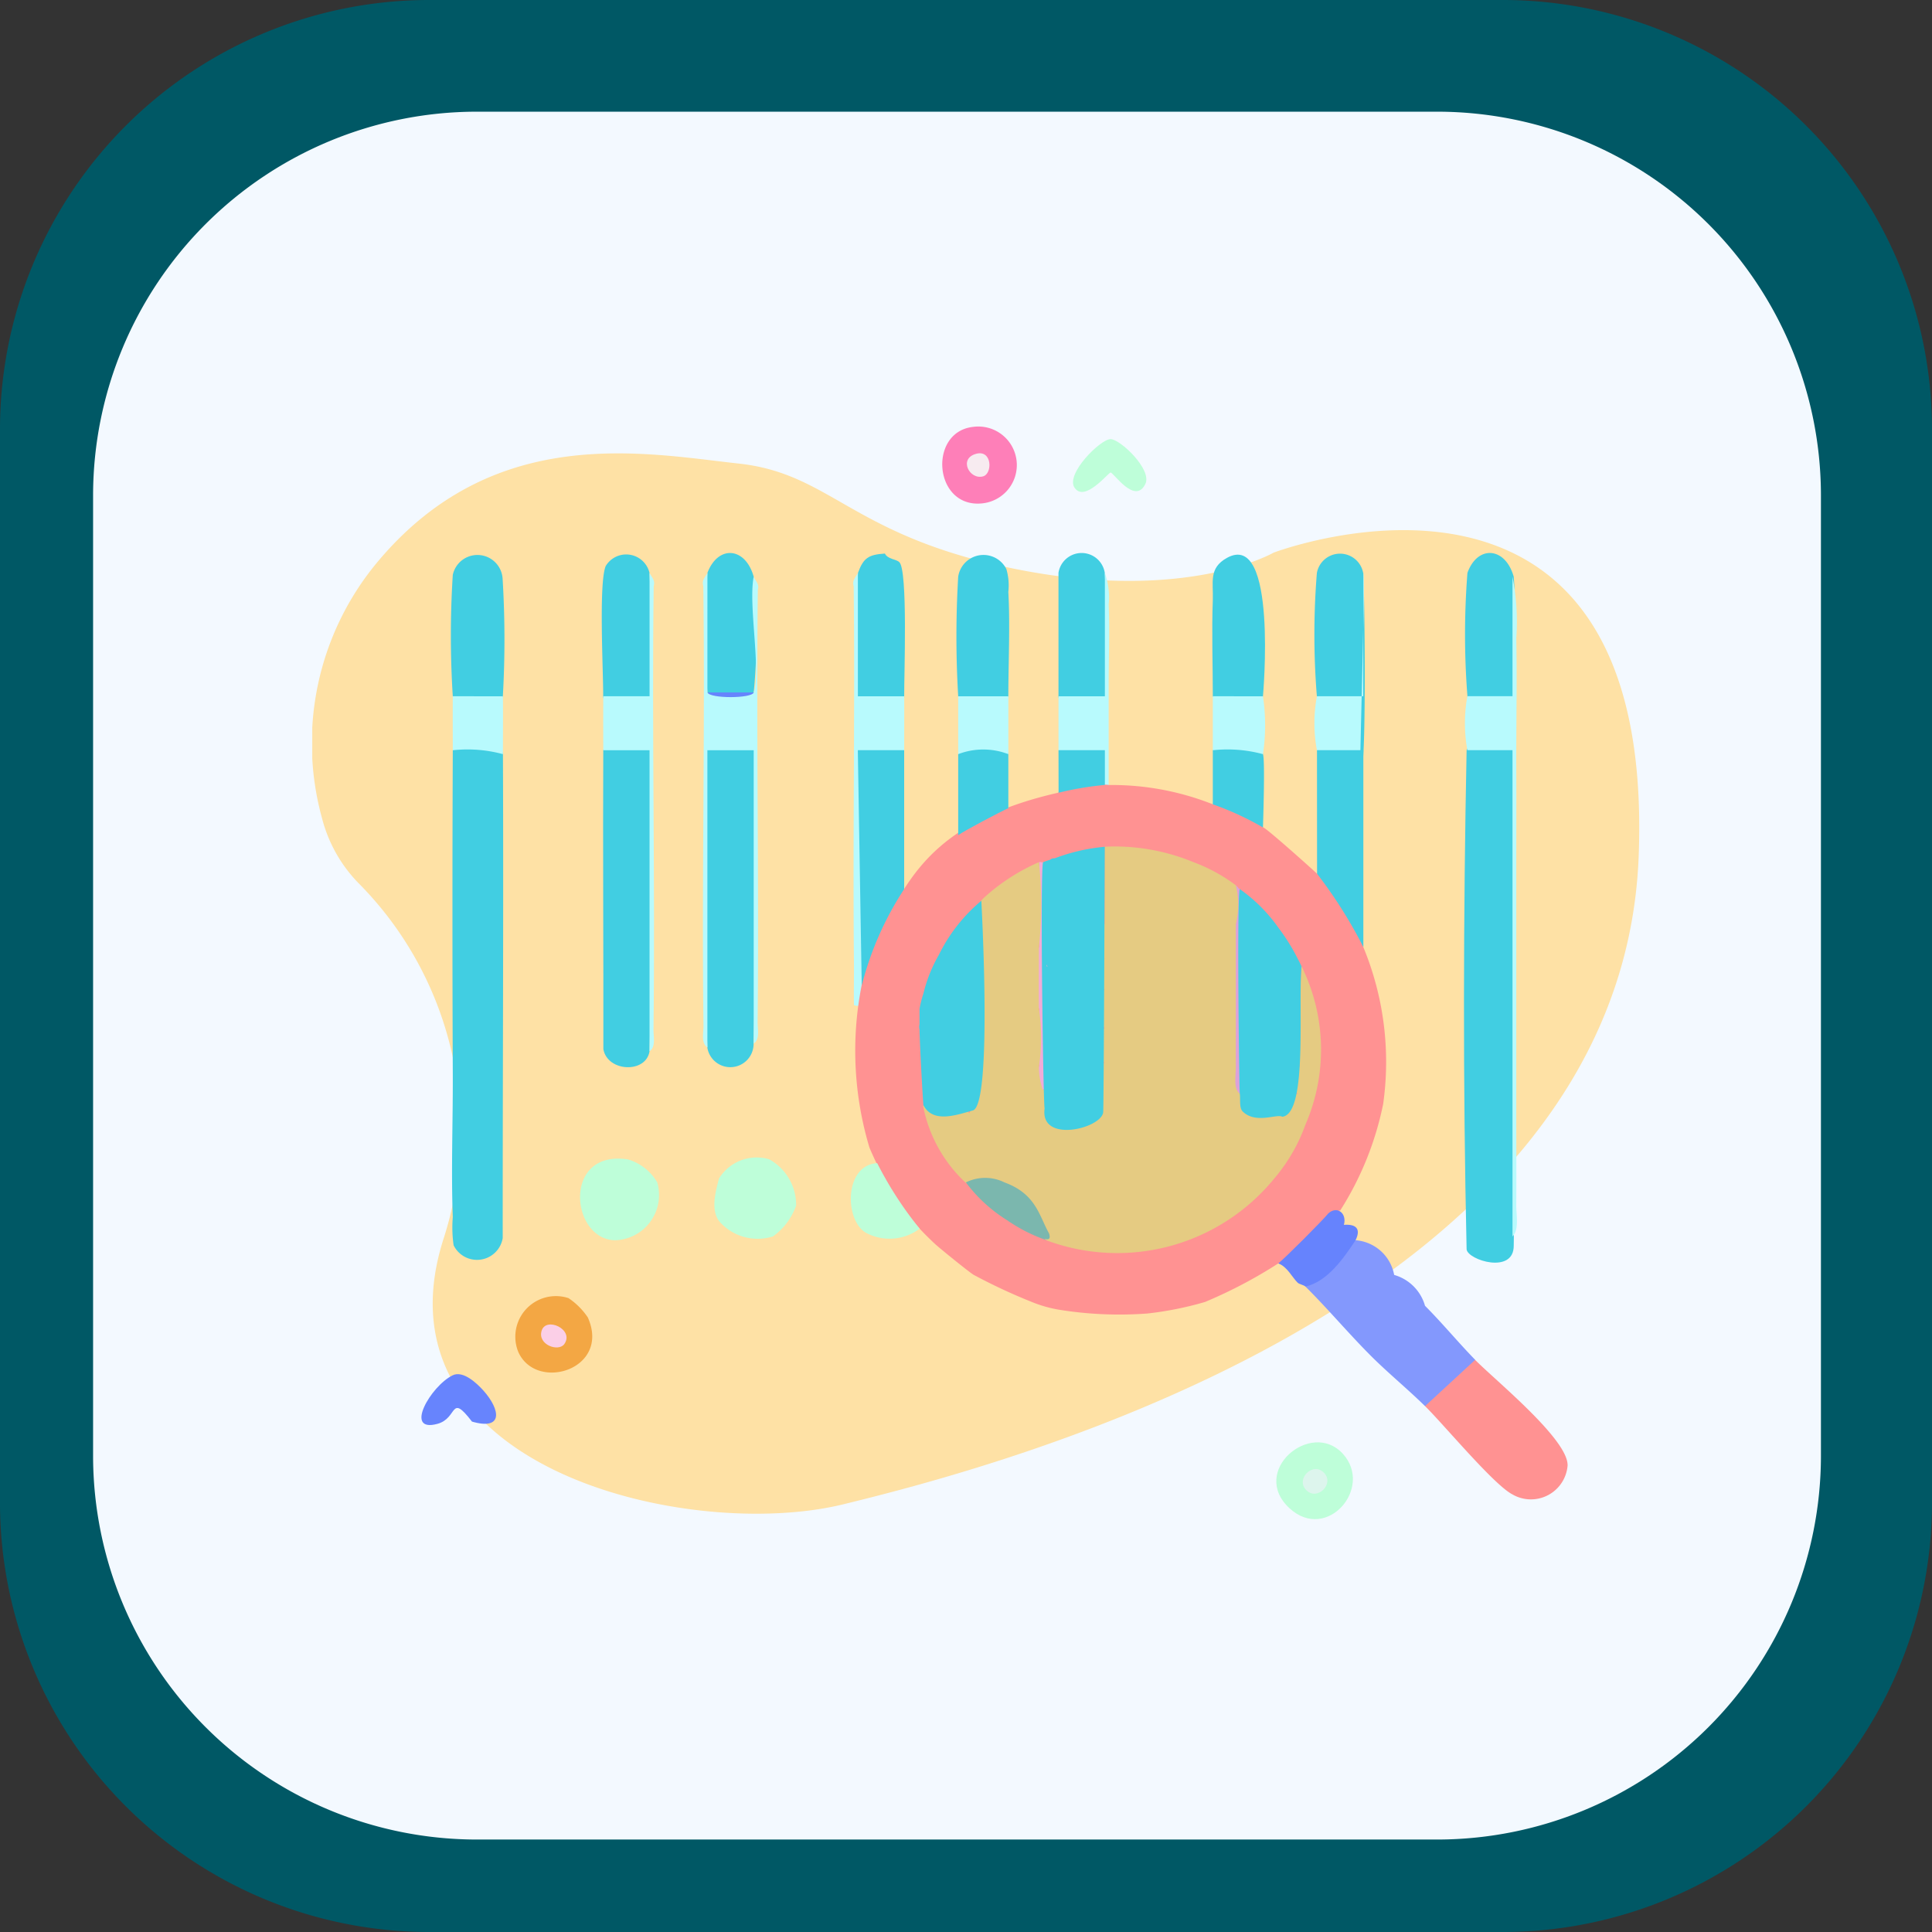 <svg xmlns="http://www.w3.org/2000/svg" xmlns:xlink="http://www.w3.org/1999/xlink" width="99" height="99" viewBox="0 0 99 99">
  <rect x="0" y="0" width="99" height="99" fill="#333333" stroke="none"/>
  <defs>
    <clipPath id="clip-path">
      <rect id="Rectangle_401223" data-name="Rectangle 401223" width="99" height="99" transform="translate(0)" fill="#f3a744"/>
    </clipPath>
    <clipPath id="clip-path-2">
      <rect id="Rectangle_401223-2" data-name="Rectangle 401223" width="88.539" height="88.539" fill="#f3f9ff"/>
    </clipPath>
    <clipPath id="clip-path-3">
      <rect id="Rectangle_406792" data-name="Rectangle 406792" width="68" height="55.987" fill="none"/>
    </clipPath>
  </defs>
  <g id="Group_1112234" data-name="Group 1112234" transform="translate(-619.921 -5755.871)">
    <g id="Group_1100724" data-name="Group 1100724" transform="translate(619.921 5755.871)">
      <g id="Group_1099654" data-name="Group 1099654" transform="translate(0 0)">
        <g id="Mask_Group_1099652" data-name="Mask Group 1099652" clip-path="url(#clip-path)">
          <path id="Path_873521" data-name="Path 873521" d="M99,77.066A22,22,0,0,1,77.066,99H21.934A22,22,0,0,1,0,77.066V21.933A22,22,0,0,1,21.934,0H77.066A22,22,0,0,1,99,21.934Z" transform="translate(0)" fill="#005865"/>
        </g>
      </g>
      <g id="Group_1099659" data-name="Group 1099659" transform="translate(4.77 5.723)">
        <g id="Group_1099652" data-name="Group 1099652" transform="translate(0 0)" clip-path="url(#clip-path-2)">
          <path id="Path_873521-2" data-name="Path 873521" d="M88.539,68.922A19.674,19.674,0,0,1,68.923,88.539H19.616A19.674,19.674,0,0,1,0,68.922V19.616A19.674,19.674,0,0,1,19.616,0H68.923A19.674,19.674,0,0,1,88.539,19.616Z" fill="#f3f9ff"/>
        </g>
      </g>
    </g>
    <g id="Group_1100725" data-name="Group 1100725" transform="translate(636.343 5771.293)">
      <rect id="Rectangle_401104" data-name="Rectangle 401104" width="68" height="69" transform="translate(-0.421 0.438)" fill="none"/>
      <g id="Group_1112079" data-name="Group 1112079" transform="translate(-0.421 6.437)">
        <g id="Group_1112078" data-name="Group 1112078" clip-path="url(#clip-path-3)">
          <path id="Path_886928" data-name="Path 886928" d="M49.256,12.034s-4.393,2.548-13,.879-9.577-4.92-14.41-5.447S9.279,5.356,3.3,12.561A14.481,14.481,0,0,0,.5,25.641a7.4,7.4,0,0,0,1.844,3.3A18,18,0,0,1,6.731,47.179C2.952,58.953,19.295,62.731,27.2,60.8s39.89-10.192,40.769-33.212S49.256,12.034,49.256,12.034" transform="translate(0 -5.572)" fill="#fee1a5"/>
          <path id="Path_886929" data-name="Path 886929" d="M38.84,82.219c.034,8.263-.015,16.533-.012,24.8a1.335,1.335,0,0,1-2.516.366,6.412,6.412,0,0,1-.042-1.441c-.09-2.423.01-4.888,0-7.315q-.035-8.3,0-16.606c.263-.634,2.529-.667,2.57.2" transform="translate(-29.069 -65.434)" fill="#41cee2"/>
          <path id="Path_886930" data-name="Path 886930" d="M298.648,82.1c.1-.669,2.26-.5,2.517-.157q.082,12.77-.1,25.517c.017,1.5-2.355.749-2.415.2-.19-8.423-.169-17.188,0-25.562" transform="translate(-239.499 -65.499)" fill="#41cee2"/>
          <path id="Path_886931" data-name="Path 886931" d="M261.971,212.6a2.291,2.291,0,0,1,1.582,1.582c.88.881,1.7,1.877,2.57,2.768q.077.8-1.165,1.613-.71.962-1.405.759c-.888-.874-1.887-1.69-2.768-2.57-1.145-1.144-2.212-2.418-3.361-3.558l.109-.442a4.8,4.8,0,0,0,2-1.951l.462.021a2.176,2.176,0,0,1,1.977,1.779" transform="translate(-206.533 -169.129)" fill="#8398fd"/>
          <path id="Path_886932" data-name="Path 886932" d="M288.424,244.281l2.57-2.372c1.018,1.039,4.78,4.079,4.737,5.416A1.886,1.886,0,0,1,292.9,248.8c-.955-.494-3.5-3.565-4.473-4.521" transform="translate(-231.405 -194.085)" fill="#ff9292"/>
          <path id="Path_886933" data-name="Path 886933" d="M169.553,35.16c.094,1.723,0,3.6,0,5.338-.189.634-2.326.607-2.57,0a51.98,51.98,0,0,1,0-6.128,1.311,1.311,0,0,1,2.468-.391,2.964,2.964,0,0,1,.1,1.182" transform="translate(-133.884 -26.678)" fill="#41cee2"/>
          <path id="Path_886934" data-name="Path 886934" d="M235.883,40.457c-.189.634-2.326.607-2.57,0,0-1.638-.061-3.307,0-4.942.033-.889-.226-1.622.721-2.148,2.617-1.454,1.849,7.09,1.849,7.09" transform="translate(-187.167 -26.637)" fill="#41cee2"/>
          <path id="Path_886935" data-name="Path 886935" d="M301.295,33.976a46.855,46.855,0,0,1,.021,6.467c-.078.1-2.451.26-2.393-.338a40.634,40.634,0,0,1,0-6.326c.522-1.445,1.946-1.327,2.372.2" transform="translate(-239.729 -26.284)" fill="#41cee2"/>
          <path id="Path_886936" data-name="Path 886936" d="M195.792,33.843c.045.893.3,6.277.021,6.664-.077.105-2.451.259-2.394-.338V33.843a1.2,1.2,0,0,1,2.372,0" transform="translate(-155.181 -26.348)" fill="#41cee2"/>
          <path id="Path_886937" data-name="Path 886937" d="M262.278,33.9c.066.875.169,9.724-.1,10.082-.077.1-2.335-3.158-2.277-3.756a39.225,39.225,0,0,1,0-6.326,1.206,1.206,0,0,1,2.372,0" transform="translate(-208.422 -26.401)" fill="#41cee2"/>
          <path id="Path_886938" data-name="Path 886938" d="M301.412,42.072c.045,2.235-.009,4.486,0,6.722.007,1.579,0,3.166,0,4.745s0,3.166,0,4.745c0,1.381,0,2.77,0,4.152,0,1.447,0,2.9,0,4.349s.012,2.9,0,4.349c0,.5.151,1.254-.193,1.582V47.8h-2.314a7.821,7.821,0,0,1,0-2.768h2.314V38.909a12,12,0,0,1,.193,3.163" transform="translate(-239.716 -31.217)" fill="#b8fafd"/>
          <path id="Path_886939" data-name="Path 886939" d="M164.854.017a1.974,1.974,0,1,1,.522,3.913c-2.512.3-2.832-3.637-.522-3.913" transform="translate(-131.011 0.001)" fill="#fe7fb8"/>
          <path id="Path_886940" data-name="Path 886940" d="M253.283,263.869c1.592,1.741-.807,4.543-2.713,2.812-2.1-1.908,1.092-4.584,2.713-2.812" transform="translate(-200.478 -211.239)" fill="#befed9"/>
          <path id="Path_886941" data-name="Path 886941" d="M262.275,57.085l-.4-1.449q.045-4.141-.055-8.239A1.929,1.929,0,0,1,259.9,47a7.517,7.517,0,0,1,0-2.768h2.373V37.909c.191.486-.62,19.386,0,19.176" transform="translate(-208.419 -30.415)" fill="#b8fafd"/>
          <path id="Path_886942" data-name="Path 886942" d="M195.994,39.491c.056,1.372,0,2.776,0,4.152,0,1.25,0,2.507,0,3.756v1.384c-.037.177-.1.169-.2,0q-.558-.24-.45-1.385A1.929,1.929,0,0,1,193.424,47V44.235H195.8V37.909a3.839,3.839,0,0,1,.2,1.582" transform="translate(-155.185 -30.415)" fill="#b8fafd"/>
          <path id="Path_886943" data-name="Path 886943" d="M31.5,246.462c.865.976,1.022,2.046-.593,1.582-1.147-1.487-.7-.174-1.774.116-1.729.469-.347-1.936.785-2.489.529-.258,1.232.4,1.582.791" transform="translate(-22.722 -197.057)" fill="#6784fd"/>
          <path id="Path_886944" data-name="Path 886944" d="M197.259,5.724c-.446-.71,1.338-2.479,1.854-2.479.489,0,2.145,1.56,1.782,2.3-.53,1.088-1.628-.588-1.782-.588-.11,0-1.344,1.574-1.854.763" transform="translate(-158.206 -2.603)" fill="#befed9"/>
          <path id="Path_886945" data-name="Path 886945" d="M75.391,82.077c.128-.66,2.218-.5,2.467-.125q.113,7.788-.094,15.545c-.182,1.149-2.149,1.067-2.367-.1.008-5.1-.029-10.214-.005-15.316" transform="translate(-60.48 -65.489)" fill="#41cee2"/>
          <path id="Path_886946" data-name="Path 886946" d="M101.861,97.386c-.218-5.128-.142-10.423-.023-15.559.079-.106,2.412-.208,2.49.212q.107,7.59-.1,15.15a1.193,1.193,0,0,1-2.372.2" transform="translate(-81.613 -65.575)" fill="#41cee2"/>
          <path id="Path_886947" data-name="Path 886947" d="M38.524,40.508c-.189.634-2.326.607-2.57,0a49.108,49.108,0,0,1,0-6.222,1.292,1.292,0,0,1,2.553.2,51.2,51.2,0,0,1,.012,6.018" transform="translate(-28.753 -26.687)" fill="#41cee2"/>
          <path id="Path_886948" data-name="Path 886948" d="M77.5,34.06c.054.86.274,6.308.021,6.664-.075.106-2.45.259-2.394-.338.009-1.305-.237-5.814.131-6.677a1.226,1.226,0,0,1,2.242.351" transform="translate(-60.22 -26.565)" fill="#41cee2"/>
          <path id="Path_886949" data-name="Path 886949" d="M142.291,32.909c.137.293.582.282.742.443.439.445.239,5.792.247,6.871.121.566-2.212.471-2.3.384-.332-.316-.162-5.822-.068-6.71.281-.77.546-.933,1.384-.988" transform="translate(-112.948 -26.403)" fill="#41cee2"/>
          <path id="Path_886950" data-name="Path 886950" d="M104.313,33.981a30.927,30.927,0,0,1,0,5.931,5.368,5.368,0,0,1-2.372,0,39.587,39.587,0,0,1,0-6.128c.55-1.441,1.946-1.328,2.372.2" transform="translate(-81.692 -26.289)" fill="#41cee2"/>
          <path id="Path_886951" data-name="Path 886951" d="M101.463,44.037a5.385,5.385,0,0,0,2.372,0c.382-1.17-.284-4.5,0-5.931.042.149.313.381.212.669-.088,7.389.067,14.78-.011,22.168,0,.334.126.88-.2,1.085V47h-2.374V62.225c-.328-.205-.2-.75-.2-1.085-.093-7.518.088-15.042-.01-22.562-.1-.315.147-.5.212-.67Z" transform="translate(-81.215 -30.415)" fill="#b8fafd"/>
          <path id="Path_886952" data-name="Path 886952" d="M73.37,190.966a2.321,2.321,0,0,1-2.175,2.965c-2.281-.059-2.692-4.67.68-4.141a2.591,2.591,0,0,1,1.495,1.176" transform="translate(-55.691 -152.236)" fill="#befed9"/>
          <path id="Path_886953" data-name="Path 886953" d="M77.788,62.423V47H75.416c0-.92-.006-1.847,0-2.768h2.373V37.909c.063.172.309.363.212.669-.1,7.586.083,15.176-.011,22.76,0,.335.127.879-.2,1.085" transform="translate(-60.505 -30.415)" fill="#b8fafd"/>
          <path id="Path_886954" data-name="Path 886954" d="M140.472,37.909v6.327h2.373c.006.92,0,1.847,0,2.768l-.216.4-1.755.036.153,9.3-.357,2.332a.533.533,0,0,1-.4.988c-.013-.723.007-1.452,0-2.175-.065-6.429.06-12.866-.014-19.3-.1-.305.149-.5.212-.669" transform="translate(-112.513 -30.415)" fill="#b8fafd"/>
          <path id="Path_886955" data-name="Path 886955" d="M55.237,225.587a3.617,3.617,0,0,1,.988.988c1.186,2.663-2.626,3.833-3.558,1.779a2.079,2.079,0,0,1,2.57-2.768" transform="translate(-42.105 -180.926)" fill="#f3a744"/>
          <path id="Path_886956" data-name="Path 886956" d="M38.984,69.909c.008.986,0,1.979,0,2.965a6.929,6.929,0,0,0-2.57-.2c0-.92-.007-1.848,0-2.768Z" transform="translate(-29.213 -56.088)" fill="#b8fafd"/>
          <path id="Path_886957" data-name="Path 886957" d="M153.73,92.675a14.056,14.056,0,0,1,5.338.988c.612-.5,2.431.381,2.57,1.186.063-.074,2.708,2.3,2.768,2.372l.434-.095a8.014,8.014,0,0,1,1.938,3.851,15.389,15.389,0,0,1,1.018,8.045,16.1,16.1,0,0,1-2.2,5.454l-.6.141.137.444c-.736.781-1.482,1.528-2.264,2.264l-.443-.138a24.175,24.175,0,0,1-3.756,1.977,17.264,17.264,0,0,1-2.965.593,19.381,19.381,0,0,1-4.547-.2,6.551,6.551,0,0,1-1.384-.4,29.108,29.108,0,0,1-2.965-1.384c-.238-.146-1.722-1.344-1.977-1.582-.2-.182-.625-.6-.791-.791a15.526,15.526,0,0,1-2.57-4.152,17.265,17.265,0,0,1-.4-8.3,10.849,10.849,0,0,1,.6-2.9c.252-.669.837-2.188,1.575-2.039,1.113-1.735,2.929-3.815,7.908-4.942.126-.678,2.5-.394,2.57-.4" transform="translate(-112.921 -74.308)" fill="#ff9292"/>
          <path id="Path_886958" data-name="Path 886958" d="M107.038,189.545a2.676,2.676,0,0,1,1.384,2.372,3.289,3.289,0,0,1-1.186,1.582,2.606,2.606,0,0,1-2.768-.791c-.43-.6-.173-1.506,0-2.175a2.266,2.266,0,0,1,2.57-.988" transform="translate(-83.627 -152.001)" fill="#befed9"/>
          <path id="Path_886959" data-name="Path 886959" d="M140.942,190.909a19.11,19.11,0,0,0,2.175,3.361,2.565,2.565,0,0,1-2.768.2c-1.1-.681-1.082-3.462.593-3.558" transform="translate(-111.995 -153.168)" fill="#befed9"/>
          <path id="Path_886960" data-name="Path 886960" d="M253.785,203.866c.627-.045.878.207.593.791-.616.92-1.429,2.113-2.57,2.372-.083-.083-.311-.114-.4-.2-.3-.3-.518-.8-.988-.988.333-.259,2.308-2.236,2.57-2.57.451-.392.952.006.791.593" transform="translate(-200.917 -162.962)" fill="#6683fd"/>
          <path id="Path_886961" data-name="Path 886961" d="M143.792,83.9v7.117a16.407,16.407,0,0,0-2.175,4.942l-.2-12.06Z" transform="translate(-113.461 -67.317)" fill="#41cee2"/>
          <path id="Path_886962" data-name="Path 886962" d="M169.994,82.168v2.768c-.424.19-2.267,1.159-2.57,1.384V82.168c.075-.9,2.494-.9,2.57,0" transform="translate(-134.325 -65.382)" fill="#41cee2"/>
          <path id="Path_886963" data-name="Path 886963" d="M169.987,69.909c0,.986,0,1.979,0,2.965a3.582,3.582,0,0,0-2.57,0c0-.986,0-1.979,0-2.965Z" transform="translate(-134.318 -56.088)" fill="#b8fafd"/>
          <path id="Path_886964" data-name="Path 886964" d="M193.424,83.9H195.8v1.78a16.2,16.2,0,0,0-2.372.4Z" transform="translate(-155.185 -67.317)" fill="#41cee2"/>
          <path id="Path_886965" data-name="Path 886965" d="M235.994,82.22c.119.281,0,3.756,0,3.756a14.986,14.986,0,0,0-2.57-1.186V82.022c.262-.634,2.53-.667,2.57.2" transform="translate(-187.278 -65.434)" fill="#41cee2"/>
          <path id="Path_886966" data-name="Path 886966" d="M235.994,69.909a9.992,9.992,0,0,1,0,2.965,6.929,6.929,0,0,0-2.57-.2c0-.92,0-1.848,0-2.768Z" transform="translate(-187.278 -56.088)" fill="#b8fafd"/>
          <path id="Path_886967" data-name="Path 886967" d="M170.162,6.949c.822-.221.844,1.018.356,1.156-.691.2-1.281-.908-.356-1.156" transform="translate(-136.141 -5.555)" fill="#f7ebf0"/>
          <path id="Path_886968" data-name="Path 886968" d="M257.812,270.395c.568.568-.334,1.47-.9.9s.334-1.469.9-.9" transform="translate(-205.976 -216.795)" fill="#ddf5ed"/>
          <path id="Path_886969" data-name="Path 886969" d="M260.424,83.9H262.8V93.987a23.91,23.91,0,0,0-2.372-3.756Z" transform="translate(-208.94 -67.317)" fill="#41cee2"/>
          <path id="Path_886970" data-name="Path 886970" d="M104.8,68.909c-.1.319-2.266.321-2.372,0Z" transform="translate(-82.176 -55.286)" fill="#6684fd"/>
          <path id="Path_886971" data-name="Path 886971" d="M60.5,233.743c-.295.412-1.364.043-1.167-.668.213-.768,1.7-.082,1.167.668" transform="translate(-47.585 -186.728)" fill="#fbcfe7"/>
          <path id="Path_886972" data-name="Path 886972" d="M186.947,114.858a2.253,2.253,0,0,0,.4,1.515l-.4.265a7.7,7.7,0,0,0,.264,1.654l-.264.125a3.114,3.114,0,0,1,.088,1.325c.5.123.381.5-.088.652a3.614,3.614,0,0,0,.4,1.515l-.4.265q.229,1.072.4,2.1l-.4.268c-.658.079-.786-.969-.2-1.186-.054-.978.014-1.984,0-2.965a3.238,3.238,0,0,1,0-3.163v-4.349c.056-.023.14.022.2,0Z" transform="translate(-149.5 -90.56)" fill="#f0abd7"/>
          <path id="Path_886973" data-name="Path 886973" d="M237.775,119.107v3.361q.657.954,0,1.582.745,1.174,0,1.779.776,1.152,0,1.582c.018.525-.026,1.057,0,1.582q.2.462,0,.593c-.73.44-.919-1.255-.2-1.384a1.5,1.5,0,0,1,0-1.977,2.556,2.556,0,0,1,0-2.372,3.919,3.919,0,0,1,0-2.965v-1.977c.074.053.126.142.2.2" transform="translate(-190.245 -95.402)" fill="#dca1da"/>
          <path id="Path_886974" data-name="Path 886974" d="M182.4,206.1a8.238,8.238,0,0,1-1.977-.988c.586-.03,1.184.417,1.582-.2.212.374.539.586.4,1.186" transform="translate(-144.755 -164.4)" fill="#83b3ae"/>
          <path id="Path_886975" data-name="Path 886975" d="M193.192,172.39a1.855,1.855,0,0,1-.2.4c-.805.857-1.884.123-2.175.2-.246-.218-.274-.545-.4-.791.525-.42,2.78-.77,2.768.2" transform="translate(-152.779 -137.812)" fill="#9e81e3"/>
          <path id="Path_886976" data-name="Path 886976" d="M177.8,114.976a49.081,49.081,0,0,0-.087,5.126.891.891,0,0,0-.111,1.4c-.5.034-.733.749-.791,1.186-.042-.623-1.293-.471-1.779-.4.294-.435.108-.733-.4-.791-.344-.269-.193-.951-.2-1.384-.007-.657,0-1.32,0-1.977,0-.789,0-1.584,0-2.372,0-.986,0-1.979,0-2.965a4.041,4.041,0,0,0,0-1.977,8.617,8.617,0,0,0-2.175-1.186,10.564,10.564,0,0,0-4.547-.791V112.8a1.505,1.505,0,0,0,0,1.779,1.033,1.033,0,0,0,0,1.582,1.411,1.411,0,0,0,0,1.977,1.145,1.145,0,0,0,0,1.779c-.557.177-.608,1.619-.2,1.977-.512-.064-.577.044-.2.4a1.343,1.343,0,0,0-.481-.106,10.032,10.032,0,0,1-1.422-.046.148.148,0,0,0-.117.054c.044-.227-.136-.393-.55-.495.317-.409.3-.537-.2-.4a3.653,3.653,0,0,1-.2-1.186,9.691,9.691,0,0,0,0-2.965c-.015-1.051,0-2.112,0-3.163a19.9,19.9,0,0,0,0-4.349,10.229,10.229,0,0,0-2.768,1.779c-.071.06-.129.135-.2.2-.437.641-.761,2.5,0,2.768a1.338,1.338,0,0,0,0,1.582,1.339,1.339,0,0,0,0,1.779q-.693,1.1,0,1.582c-.169.094-.176.161,0,.2a5.959,5.959,0,0,1-.2,2.372c-.083.2-.3.389-.4.593l-.325-.354a4.35,4.35,0,0,1-2.047-.042,7.235,7.235,0,0,0,2.175,3.954c.606.419,1.553.725,1.977,0a2.8,2.8,0,0,0,1.779,1.779c-.39.378.04.92.4,1.186a10.385,10.385,0,0,0,11.664-3.163A8.871,8.871,0,0,0,178,123.081a9.637,9.637,0,0,0-.2-8.105" transform="translate(-127.105 -87.317)" fill="#e5cb82"/>
          <path id="Path_886977" data-name="Path 886977" d="M192.314,108.909a9.658,9.658,0,0,0-2.57.593.284.284,0,0,0-.223.069c-.117.037-.226.073-.37.128-.161.587.009,12.469.08,12.614-.256,1.8,2.863,1.049,3,.215.035-.211.081-13.619.081-13.619m-2.928,6.145a.1.1,0,0,1-.038-.016.151.151,0,0,1-.025-.091,1.171,1.171,0,0,0,.063.107" transform="translate(-151.703 -87.378)" fill="#41cee2"/>
          <path id="Path_886978" data-name="Path 886978" d="M243.277,123.863c-.065-.144-.127-.258-.2-.4a10.194,10.194,0,0,0-.988-1.582,8.167,8.167,0,0,0-1.977-1.977c-.157.435-.029,10.3,0,10.478.045.277-.045.732.154.923.677.651,1.749.1,2.021.264,1.318-.132.808-5.662.988-7.71" transform="translate(-192.584 -96.204)" fill="#41cee2"/>
          <path id="Path_886979" data-name="Path 886979" d="M160.51,122.909a8.48,8.48,0,0,0-2.175,2.768,7.523,7.523,0,0,0-.791,1.977,5.762,5.762,0,0,0-.2.791v.791a.5.5,0,0,0,0,.266c0,.57.174,3.769.2,3.885.494.949,1.718.488,2.529.268,1.022-.276.436-10.746.436-10.746" transform="translate(-126.225 -98.611)" fill="#41cee2"/>
          <path id="Path_886980" data-name="Path 886980" d="M171.4,194.972c1.625.593,1.775,1.714,2.285,2.614.232.733-.8-.036-2.087-.637a7.739,7.739,0,0,1-2.175-1.977,2.225,2.225,0,0,1,1.977,0" transform="translate(-135.93 -156.242)" fill="#7bb7ae"/>
        </g>
      </g>
    </g>
  </g>
</svg>
